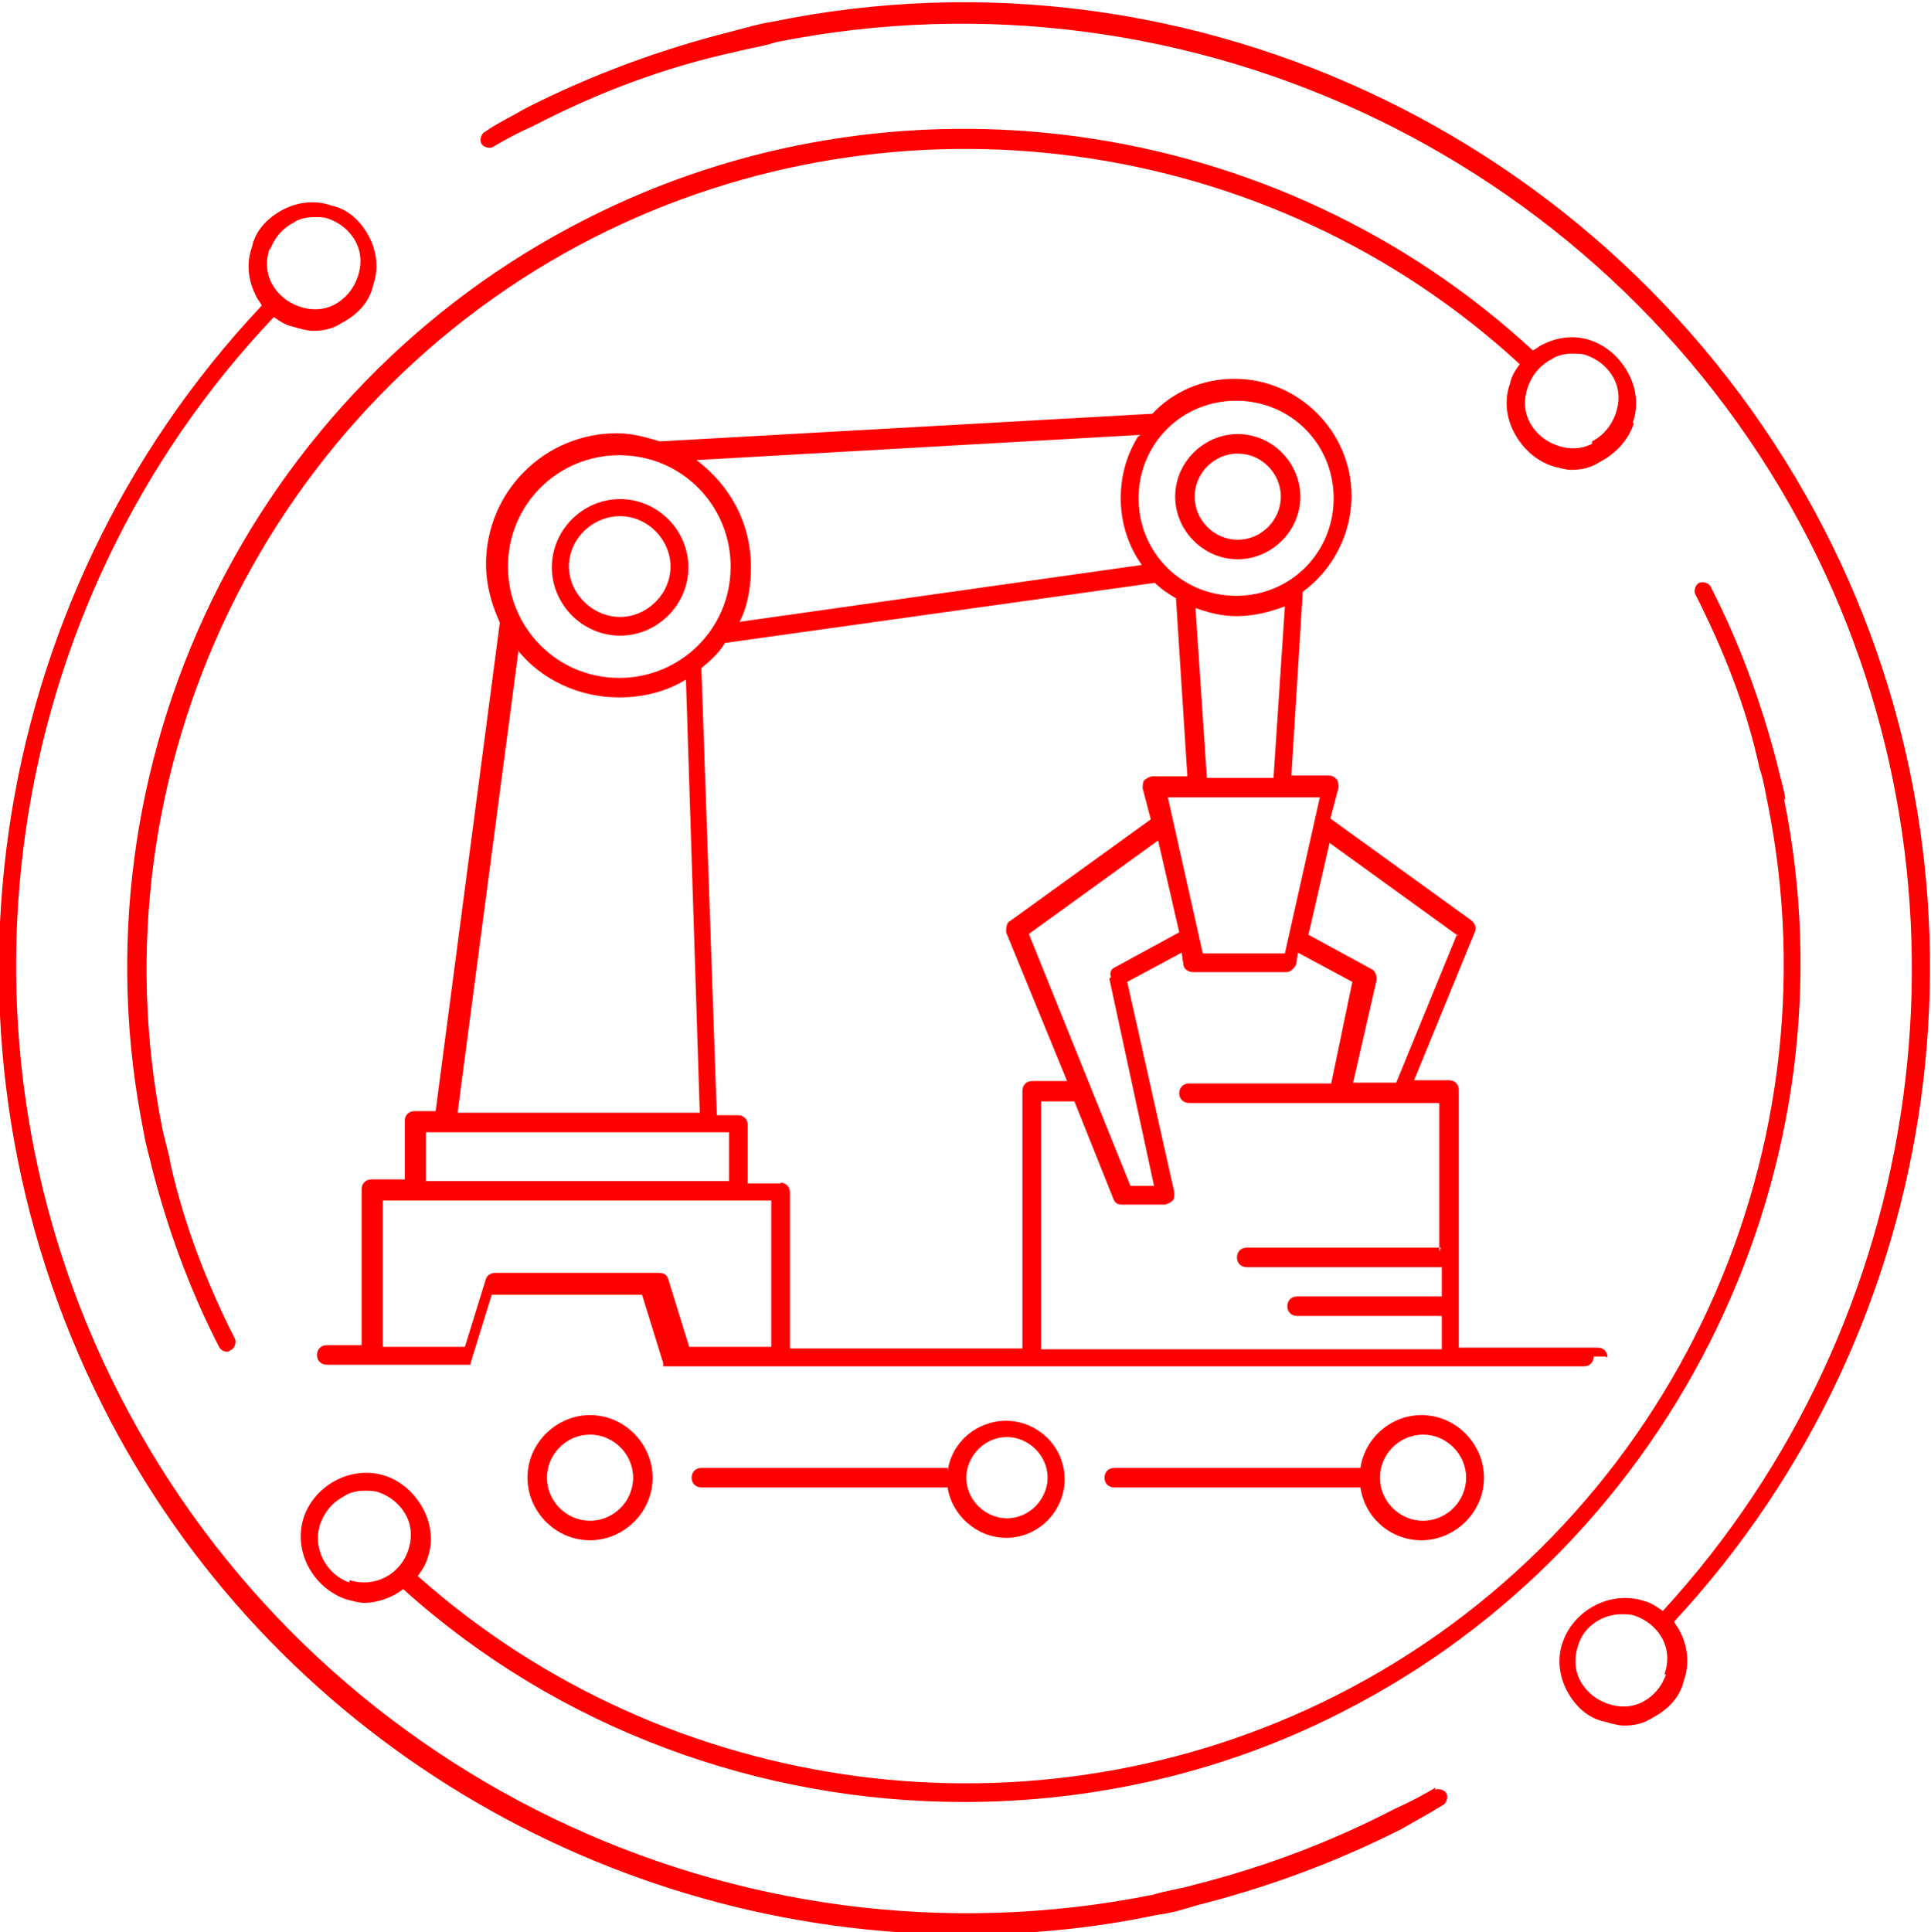 <?xml version="1.0" encoding="UTF-8"?>
<!DOCTYPE svg PUBLIC "-//W3C//DTD SVG 1.1//EN" "http://www.w3.org/Graphics/SVG/1.1/DTD/svg11.dtd">
<!-- Creator: CorelDRAW -->
<svg xmlns="http://www.w3.org/2000/svg" xml:space="preserve" width="2.247cm" height="2.248cm" version="1.1" style="shape-rendering:geometricPrecision; text-rendering:geometricPrecision; image-rendering:optimizeQuality; fill-rule:evenodd; clip-rule:evenodd"
viewBox="0 0 23.76 23.77"
 xmlns:xlink="http://www.w3.org/1999/xlink"
 xmlns:xodm="http://www.corel.com/coreldraw/odm/2003">
 <defs>
  <style type="text/css">
   <![CDATA[
    .fil0 {fill:red}
   ]]>
  </style>
 </defs>
 <g id="Слой_x0020_1">
  <path id="Vector" class="fil0" d="M15.23 5.58c0.29,0 0.53,0.24 0.53,0.53 0,0.29 -0.24,0.53 -0.53,0.53 -0.29,0 -0.53,-0.24 -0.53,-0.53 0,-0.29 0.24,-0.53 0.53,-0.53zm0 1.3c0.41,0 0.77,-0.34 0.77,-0.77 0,-0.41 -0.34,-0.77 -0.77,-0.77 -0.41,0 -0.77,0.34 -0.77,0.77 0,0.41 0.34,0.77 0.77,0.77zm-7.6 -0.53c0.34,0 0.62,0.29 0.62,0.62 0,0.34 -0.29,0.62 -0.62,0.62 -0.34,0 -0.63,-0.29 -0.63,-0.62 0,-0.34 0.29,-0.62 0.63,-0.62zm0 1.47c0.46,0 0.84,-0.38 0.84,-0.84 0,-0.46 -0.38,-0.84 -0.84,-0.84 -0.46,0 -0.84,0.38 -0.84,0.84 0,0.46 0.38,0.84 0.84,0.84zm10.41 10.36c0,0.29 -0.24,0.53 -0.53,0.53 -0.29,0 -0.53,-0.24 -0.53,-0.53 0,-0.29 0.24,-0.53 0.53,-0.53 0.29,0 0.53,0.24 0.53,0.53zm-1.3 -0.12l-3.03 0c-0.07,0 -0.12,0.05 -0.12,0.12 0,0.07 0.05,0.12 0.12,0.12l3.03 0c0.05,0.36 0.36,0.65 0.75,0.65 0.41,0 0.77,-0.34 0.77,-0.77 0,-0.41 -0.34,-0.77 -0.77,-0.77 -0.38,0 -0.7,0.29 -0.75,0.65zm-3.85 0.12c0,0.26 -0.22,0.5 -0.5,0.5 -0.26,0 -0.5,-0.22 -0.5,-0.5 0,-0.26 0.22,-0.5 0.5,-0.5 0.26,0 0.5,0.22 0.5,0.5zm-1.23 -0.12l-3.03 0c-0.07,0 -0.12,0.05 -0.12,0.12 0,0.07 0.05,0.12 0.12,0.12l3.03 0c0.05,0.34 0.36,0.62 0.72,0.62 0.41,0 0.72,-0.34 0.72,-0.72 0,-0.41 -0.34,-0.72 -0.72,-0.72 -0.36,0 -0.67,0.26 -0.72,0.62l0 -0.05zm-3.87 0.12c0,0.29 -0.24,0.53 -0.53,0.53 -0.29,0 -0.53,-0.24 -0.53,-0.53 0,-0.29 0.24,-0.53 0.53,-0.53 0.29,0 0.53,0.24 0.53,0.53zm-1.3 0c0,0.41 0.34,0.77 0.77,0.77 0.41,0 0.77,-0.34 0.77,-0.77 0,-0.41 -0.34,-0.77 -0.77,-0.77 -0.41,0 -0.77,0.34 -0.77,0.77zm1.63 -2.52l-2.02 0c-0.05,0 -0.1,0.02 -0.12,0.07l-0.26 0.84 -1.01 0 0 -1.8 4.78 0 0 1.8 -1.01 0 -0.26 -0.84c-0.02,-0.05 -0.05,-0.07 -0.12,-0.07l0.02 0zm-2.88 -1.73l3.73 0 0 0.6 -3.73 0 0 -0.6zm1.13 -5.93c0.29,0.36 0.75,0.58 1.25,0.58 0.29,0 0.58,-0.07 0.82,-0.22l0.17 5.33 -2.98 0 0.75 -5.69zm1.25 -2.4c0.77,0 1.37,0.62 1.37,1.37 0,0.77 -0.62,1.37 -1.37,1.37 -0.77,0 -1.37,-0.62 -1.37,-1.37 0,-0.77 0.62,-1.37 1.37,-1.37zm6.39 -0.24c-0.14,0.22 -0.22,0.48 -0.22,0.77 0,0.31 0.1,0.6 0.26,0.82l-4.95 0.7c0.1,-0.19 0.14,-0.43 0.14,-0.67 0,-0.55 -0.26,-1.01 -0.67,-1.32l5.46 -0.31 -0.02 0.02zm1.2 -0.43c0.67,0 1.2,0.53 1.2,1.2 0,0.67 -0.53,1.2 -1.2,1.2 -0.67,0 -1.2,-0.53 -1.2,-1.2 0,-0.67 0.53,-1.2 1.2,-1.2zm0.46 4.64l-0.82 0 -0.14 -2.09c0.14,0.05 0.31,0.1 0.5,0.1 0.22,0 0.41,-0.05 0.6,-0.12l-0.14 2.11zm0.12 2.16l-0.99 0 -0.43 -1.92 1.87 0 -0.43 1.92 -0.02 0zm2.14 -0.24l-0.75 1.83 -0.53 0 0.29 -1.27c0,-0.05 -0.02,-0.1 -0.05,-0.12l-0.79 -0.43 0.26 -1.13 1.59 1.15 -0.02 -0.02zm-4.28 0.55l0.55 2.55 -0.29 0 -1.25 -3.1 1.59 -1.15 0.26 1.13 -0.79 0.43c-0.05,0.02 -0.07,0.07 -0.05,0.12l-0.02 0.02zm-4.04 2.52l-0.41 0 0 -0.72c0,-0.07 -0.05,-0.12 -0.12,-0.12l-0.26 0 -0.19 -5.5c0.12,-0.1 0.22,-0.19 0.29,-0.31l5.29 -0.74c0.07,0.07 0.17,0.14 0.26,0.19l0.14 2.19 -0.43 0c-0.02,0 -0.07,0.02 -0.1,0.05 -0.02,0.02 -0.02,0.07 -0.02,0.1l0.1 0.38 -1.73 1.25c-0.05,0.02 -0.05,0.1 -0.05,0.14l0.75 1.83 -0.43 0c-0.07,0 -0.12,0.05 -0.12,0.12l0 3.17 -2.86 0 0 -1.92c0,-0.07 -0.05,-0.12 -0.12,-0.12l0.02 0.02zm8.13 0.79l-2.4 0c-0.07,0 -0.12,0.05 -0.12,0.12 0,0.07 0.05,0.12 0.12,0.12l2.4 0 0 0.36 -1.78 0c-0.07,0 -0.12,0.05 -0.12,0.12 0,0.07 0.05,0.12 0.12,0.12l1.78 0 0 0.41 -4.93 0 0 -3.05 0.41 0 0.48 1.2c0.02,0.05 0.05,0.07 0.1,0.07l0.53 0c0.02,0 0.07,-0.02 0.1,-0.05 0.02,-0.02 0.02,-0.07 0.02,-0.1l-0.58 -2.59 0.67 -0.36 0.02 0.14c0,0.05 0.05,0.1 0.12,0.1l1.15 0c0.05,0 0.1,-0.05 0.12,-0.1l0.02 -0.14 0.67 0.36 -0.26 1.25 -1.75 0c-0.07,0 -0.12,0.05 -0.12,0.12 0,0.07 0.05,0.12 0.12,0.12l3.08 0 0 1.83 0.02 -0.05zm2.04 1.35c0,-0.07 -0.05,-0.12 -0.12,-0.12l-1.71 0 0 -3.17c0,-0.07 -0.05,-0.12 -0.12,-0.12l-0.43 0 0.75 -1.83c0.02,-0.05 0,-0.1 -0.05,-0.14l-1.73 -1.25 0.1 -0.38c0,-0.02 0,-0.07 -0.02,-0.1 -0.02,-0.02 -0.05,-0.05 -0.1,-0.05l-0.46 0 0.14 -2.26c0.36,-0.26 0.6,-0.7 0.6,-1.18 0,-0.79 -0.65,-1.44 -1.44,-1.44 -0.41,0 -0.77,0.17 -1.01,0.43l-6.06 0.34c-0.17,-0.05 -0.34,-0.1 -0.53,-0.1 -0.89,0 -1.61,0.72 -1.61,1.61 0,0.26 0.07,0.5 0.17,0.72l-0.79 6.01 -0.26 0c-0.07,0 -0.12,0.05 -0.12,0.12l0 0.72 -0.41 0c-0.07,0 -0.12,0.05 -0.12,0.12l0 1.92 -0.43 0c-0.07,0 -0.12,0.05 -0.12,0.12 0,0.07 0.05,0.12 0.12,0.12l1.75 0c0,0 0,0 0.02,0l0 -0.02 0.26 -0.84 1.85 0 0.26 0.84 0 0.02c0,0 0,0 0,0.02 0,0 0,0 0.02,0 0,0 0,0 0.02,0 0,0 0,0 0.02,0 0,0 0,0 0.02,0l11.25 0c0.07,0 0.12,-0.05 0.12,-0.12l0.14 0zm-0.19 -11.24c-0.14,0.07 -0.29,0.07 -0.43,0.02 -0.14,-0.05 -0.26,-0.14 -0.34,-0.29 -0.07,-0.14 -0.07,-0.29 -0.02,-0.43 0.05,-0.14 0.14,-0.26 0.29,-0.34 0.07,-0.05 0.17,-0.07 0.26,-0.07 0.05,0 0.12,0 0.17,0.02 0.14,0.05 0.26,0.14 0.34,0.29 0.07,0.14 0.07,0.29 0.02,0.43 -0.05,0.14 -0.14,0.26 -0.29,0.34l0 0.02zm0.5 -0.26c0.07,-0.19 0.05,-0.41 -0.05,-0.6 -0.1,-0.19 -0.26,-0.34 -0.46,-0.41 -0.19,-0.07 -0.41,-0.05 -0.6,0.05 -0.05,0.02 -0.07,0.05 -0.12,0.07 -3.15,-2.91 -7.84,-3.56 -11.66,-1.61 -4.11,2.09 -6.35,6.7 -5.43,11.24 0.02,0.14 0.07,0.29 0.1,0.43 0.19,0.74 0.46,1.49 0.82,2.19 0.02,0.05 0.07,0.07 0.1,0.07 0.02,0 0.02,0 0.05,-0.02 0.05,-0.02 0.07,-0.1 0.05,-0.14 -0.34,-0.67 -0.62,-1.39 -0.79,-2.14 -0.02,-0.14 -0.07,-0.29 -0.1,-0.43 -0.89,-4.42 1.3,-8.94 5.31,-10.98 3.75,-1.9 8.32,-1.27 11.39,1.56 -0.05,0.07 -0.1,0.14 -0.12,0.24 -0.07,0.19 -0.05,0.41 0.05,0.6 0.1,0.19 0.26,0.34 0.46,0.41 0.07,0.02 0.17,0.05 0.24,0.05 0.12,0 0.24,-0.02 0.36,-0.1 0.19,-0.1 0.34,-0.26 0.41,-0.46l0 -0.02zm-15.79 14.27c-0.29,-0.1 -0.46,-0.43 -0.36,-0.72 0.05,-0.14 0.14,-0.26 0.29,-0.34 0.07,-0.05 0.17,-0.07 0.26,-0.07 0.05,0 0.12,0 0.17,0.02 0.14,0.05 0.26,0.14 0.34,0.29 0.07,0.14 0.07,0.29 0.02,0.43 -0.1,0.29 -0.41,0.46 -0.72,0.36l0 0.02zm17.67 -9.63c-0.02,-0.14 -0.07,-0.29 -0.1,-0.43 -0.19,-0.74 -0.46,-1.49 -0.82,-2.19 -0.02,-0.05 -0.1,-0.07 -0.14,-0.05 -0.05,0.02 -0.07,0.1 -0.05,0.14 0.34,0.67 0.63,1.39 0.79,2.14 0.05,0.14 0.07,0.29 0.1,0.43 0.89,4.42 -1.27,8.94 -5.31,10.98 -3.7,1.87 -8.22,1.27 -11.3,-1.47 0.05,-0.07 0.1,-0.14 0.12,-0.22 0.07,-0.19 0.05,-0.41 -0.05,-0.6 -0.1,-0.19 -0.26,-0.34 -0.46,-0.41 -0.41,-0.14 -0.87,0.1 -1.01,0.5 -0.14,0.41 0.1,0.86 0.5,1.01 0.07,0.02 0.17,0.05 0.24,0.05 0.17,0 0.36,-0.07 0.48,-0.17 1.92,1.73 4.4,2.62 6.9,2.62 1.59,0 3.2,-0.36 4.66,-1.11 4.11,-2.09 6.35,-6.73 5.43,-11.24zm-1.47 10.76c-0.05,0.14 -0.14,0.26 -0.29,0.34 -0.14,0.07 -0.29,0.07 -0.43,0.02 -0.14,-0.05 -0.26,-0.14 -0.34,-0.29 -0.07,-0.14 -0.07,-0.29 -0.02,-0.43 0.07,-0.24 0.31,-0.38 0.53,-0.38 0.05,0 0.12,0 0.17,0.02 0.14,0.05 0.26,0.14 0.34,0.29 0.07,0.14 0.07,0.29 0.02,0.43l0.02 0zm0.1 -0.65c3.37,-3.63 4.11,-9.03 1.85,-13.43 -2.43,-4.73 -7.74,-7.33 -12.96,-6.25 -0.14,0.02 -0.31,0.07 -0.5,0.12 -0.87,0.22 -1.71,0.53 -2.52,0.94 -0.17,0.1 -0.36,0.19 -0.5,0.29 -0.05,0.02 -0.07,0.1 -0.05,0.14 0.02,0.05 0.1,0.07 0.14,0.05 0.17,-0.1 0.34,-0.19 0.5,-0.26 0.79,-0.41 1.61,-0.72 2.48,-0.91 0.19,-0.05 0.36,-0.07 0.5,-0.12 5.12,-1.03 10.34,1.49 12.72,6.13 2.21,4.32 1.47,9.61 -1.8,13.17 -0.07,-0.05 -0.14,-0.1 -0.22,-0.12 -0.41,-0.14 -0.87,0.1 -1.01,0.5 -0.07,0.19 -0.05,0.41 0.05,0.6 0.1,0.19 0.26,0.34 0.46,0.38 0.07,0.02 0.17,0.05 0.24,0.05 0.12,0 0.24,-0.02 0.36,-0.1 0.19,-0.1 0.34,-0.26 0.38,-0.46 0.07,-0.19 0.05,-0.41 -0.05,-0.6 -0.02,-0.05 -0.05,-0.07 -0.07,-0.12zm-17.28 -16.87c0.05,-0.14 0.14,-0.26 0.29,-0.34 0.07,-0.05 0.17,-0.07 0.26,-0.07 0.05,0 0.12,0 0.17,0.02 0.14,0.05 0.26,0.14 0.34,0.29 0.07,0.14 0.07,0.29 0.02,0.43 -0.05,0.14 -0.14,0.26 -0.29,0.34 -0.14,0.07 -0.29,0.07 -0.43,0.02 -0.14,-0.05 -0.26,-0.14 -0.34,-0.29 -0.07,-0.14 -0.07,-0.29 -0.02,-0.43l0 0.02zm14.35 18.91c-0.17,0.1 -0.34,0.19 -0.5,0.26 -0.79,0.41 -1.61,0.72 -2.48,0.94 -0.17,0.05 -0.34,0.07 -0.5,0.12 -5.12,1.03 -10.34,-1.49 -12.72,-6.15 -2.24,-4.37 -1.47,-9.71 1.9,-13.26 0.07,0.05 0.14,0.1 0.24,0.12 0.07,0.02 0.17,0.05 0.24,0.05 0.12,0 0.24,-0.02 0.36,-0.1 0.19,-0.1 0.34,-0.26 0.38,-0.46 0.07,-0.19 0.05,-0.41 -0.05,-0.6 -0.1,-0.19 -0.26,-0.34 -0.46,-0.38 -0.19,-0.07 -0.41,-0.05 -0.6,0.05 -0.19,0.1 -0.34,0.26 -0.38,0.46 -0.07,0.19 -0.05,0.41 0.05,0.6 0.02,0.05 0.05,0.07 0.07,0.12 -3.44,3.65 -4.21,9.08 -1.95,13.55 2.04,4.04 6.2,6.49 10.6,6.49 0.77,0 1.56,-0.07 2.36,-0.24 0.17,-0.02 0.34,-0.07 0.5,-0.12 0.87,-0.22 1.71,-0.53 2.52,-0.94 0.17,-0.1 0.34,-0.19 0.5,-0.29 0.05,-0.02 0.07,-0.1 0.05,-0.14 -0.02,-0.05 -0.1,-0.07 -0.14,-0.05l0 -0.02z"/>
 </g>
</svg>
